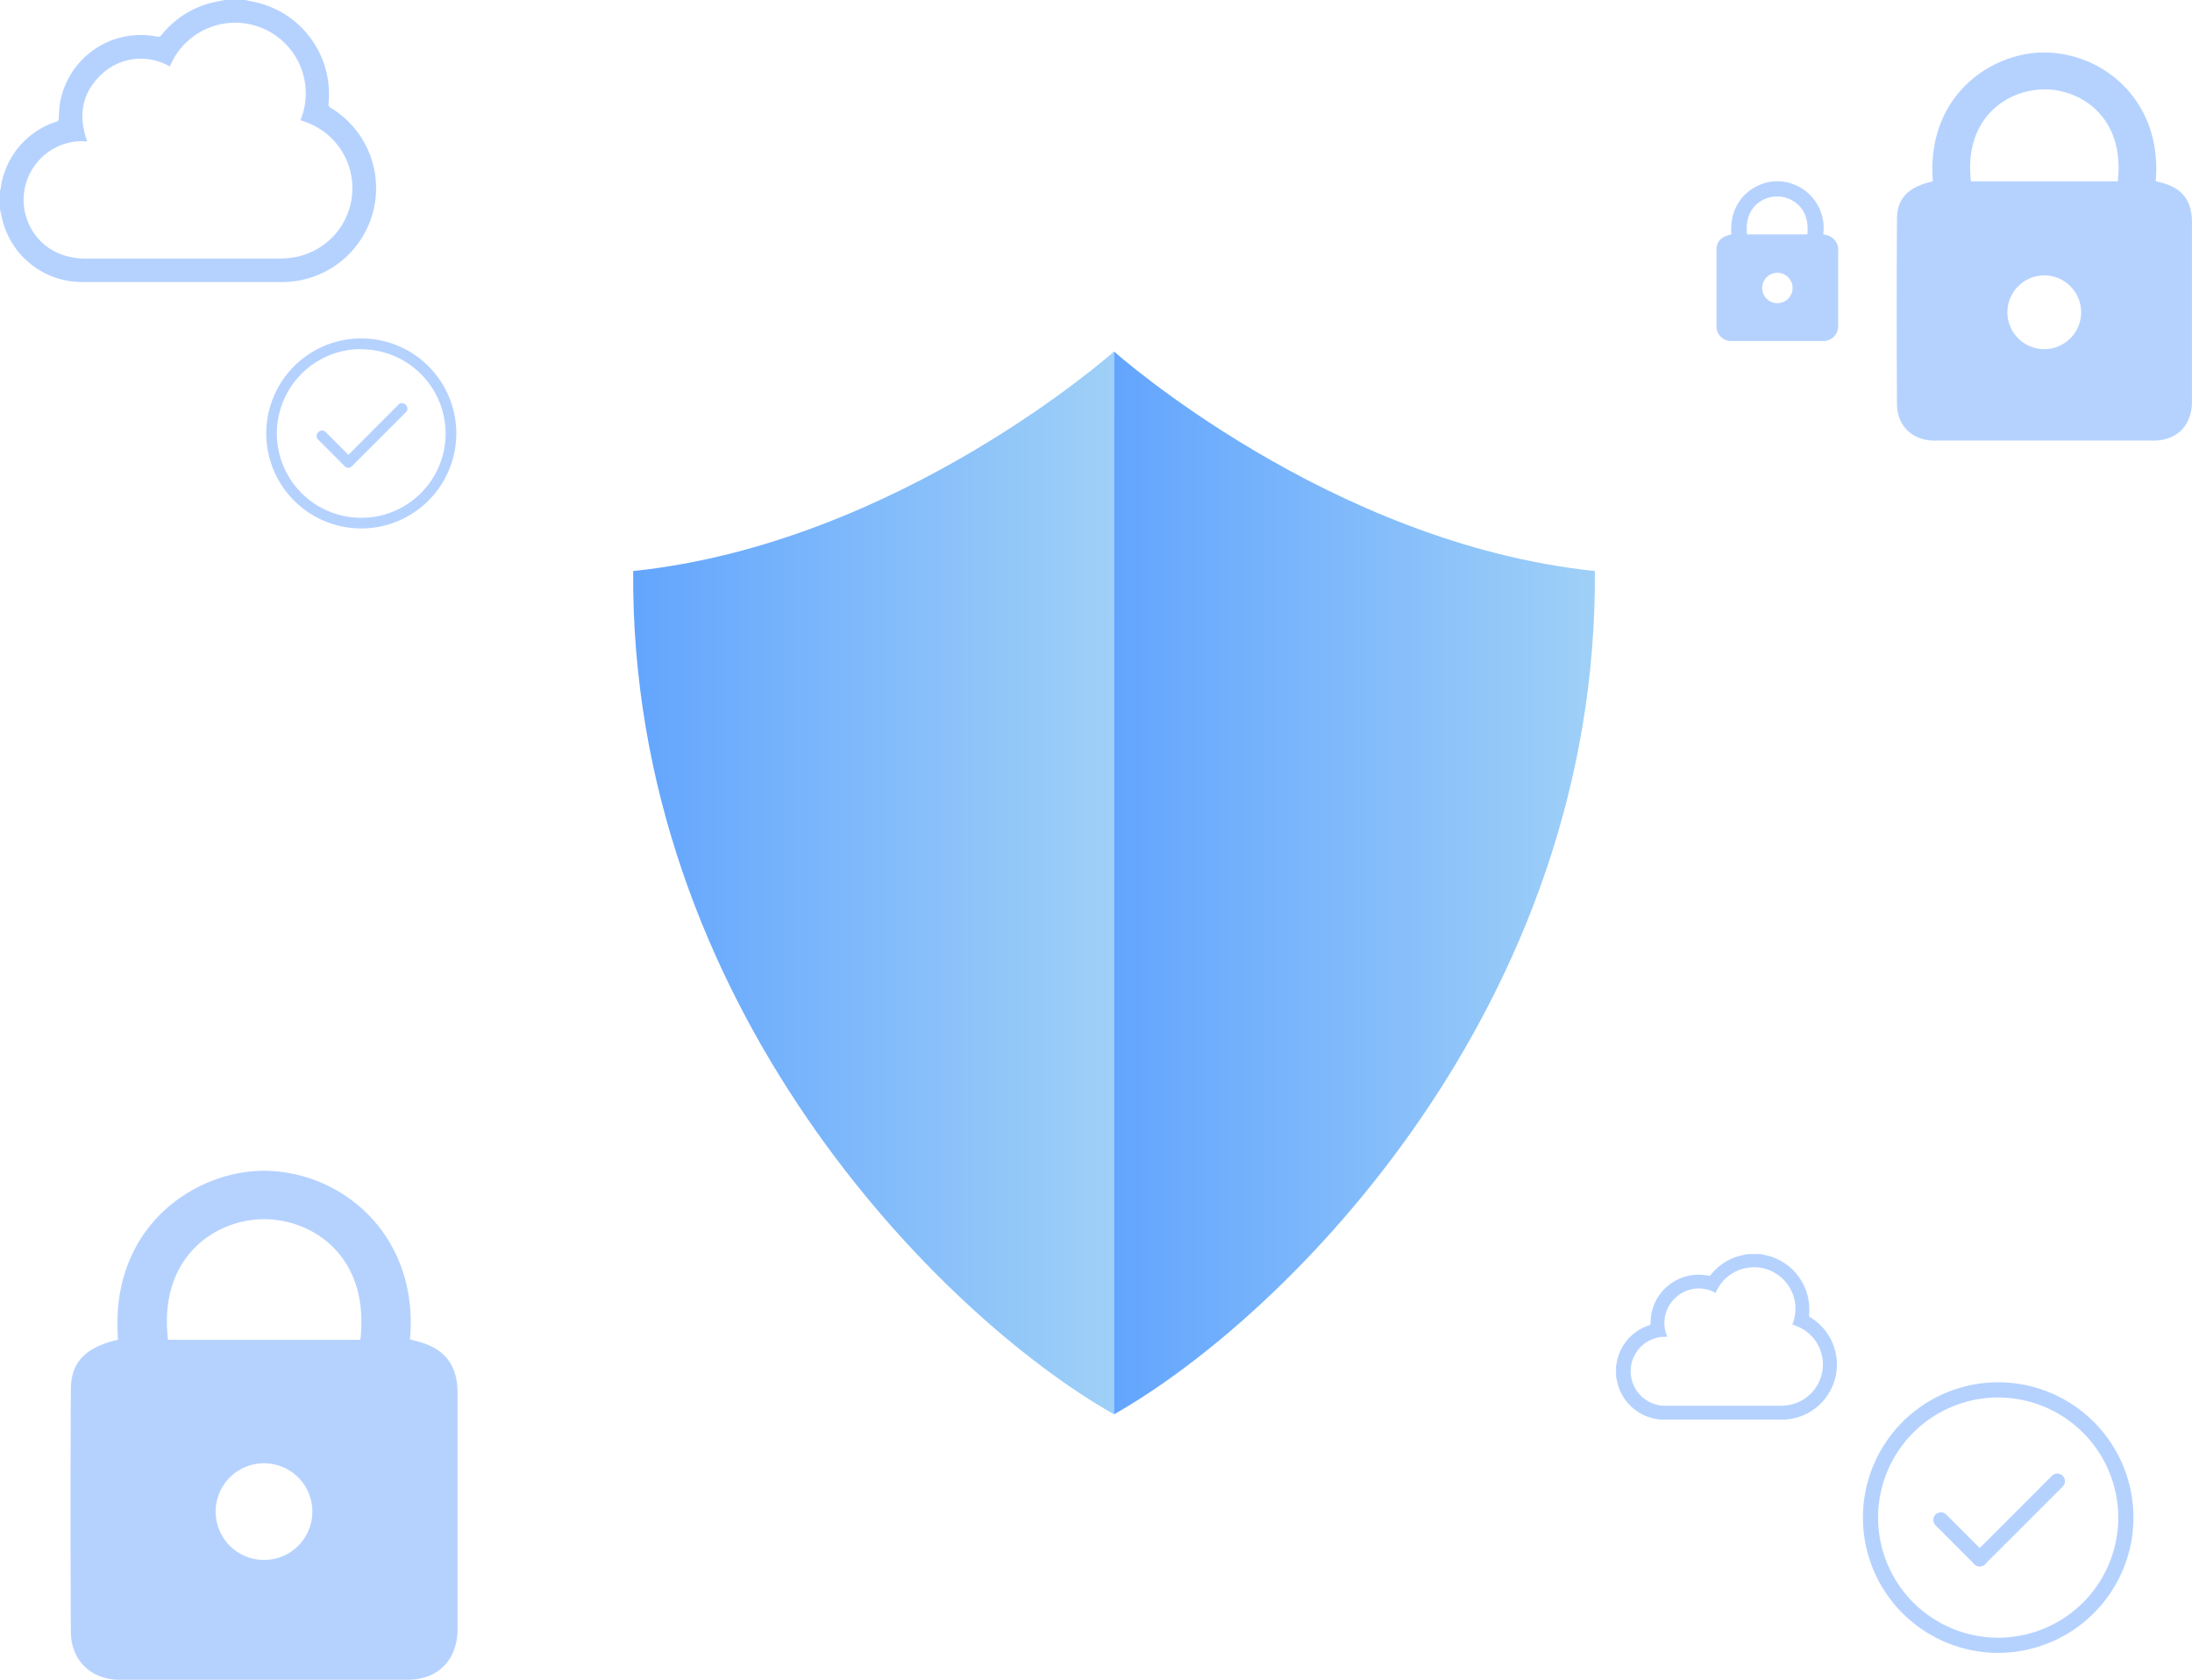 <svg xmlns="http://www.w3.org/2000/svg" xmlns:xlink="http://www.w3.org/1999/xlink" viewBox="0 0 395.39 302.97"><defs><style>.cls-1{fill:url(#linear-gradient);}.cls-2{fill:url(#linear-gradient-2);}.cls-3{fill:#b5d2ff;}</style><linearGradient id="linear-gradient" x1="114.2" y1="159.26" x2="200.95" y2="159.26" gradientUnits="userSpaceOnUse"><stop offset="0" stop-color="#63a5fe"/><stop offset="1" stop-color="#9fd0f7"/></linearGradient><linearGradient id="linear-gradient-2" x1="200.95" y1="159.26" x2="287.69" y2="159.26" xlink:href="#linear-gradient"/></defs><title>11Asset 1privacy-main</title><g id="Layer_2" data-name="Layer 2"><g id="Layer_1-2" data-name="Layer 1"><path class="cls-1" d="M200.95,63.4S162.2,98,114.21,103c-.56,78.12,55.24,134.25,86.74,152.11Z"/><path class="cls-2" d="M200.95,63.4S239.7,98,287.68,103c.56,78.12-55.24,134.25-86.74,152.11Z"/><path class="cls-3" d="M21.28,241.66C19.69,221,35.51,211,47.95,211.18c14.19.25,27.65,12,26,30.4l1.24.34c4.94,1.24,7.33,4.19,7.35,9.34,0,10.65,0,21.3,0,32,0,3.58,0,7.15,0,10.73-.09,5.52-3.6,9-9.08,9q-25.89,0-51.78,0c-5.25,0-8.88-3.46-8.9-8.7q-.11-21.81,0-43.61C12.78,245.69,15.42,243,21.28,241.66Zm9,0H65c1.73-15.19-8.73-21.76-17.36-21.75S28.54,226.55,30.3,241.64Zm8.63,30.61a8.72,8.72,0,1,0,17.43.22,8.72,8.72,0,0,0-17.43-.22Z"/><path class="cls-3" d="M312.3,42.28c-.5-6.49,4.47-9.65,8.39-9.59a8.42,8.42,0,0,1,8.18,9.56l.39.11a2.73,2.73,0,0,1,2.31,2.94c0,3.35,0,6.7,0,10,0,1.12,0,2.25,0,3.37a2.68,2.68,0,0,1-2.86,2.84H312.42a2.63,2.63,0,0,1-2.8-2.73q0-6.86,0-13.72C309.62,43.55,310.45,42.7,312.3,42.28Zm2.84,0H326c.54-4.78-2.75-6.84-5.46-6.84S314.58,37.53,315.13,42.28Zm2.72,9.63a2.74,2.74,0,1,0,5.48.07,2.74,2.74,0,0,0-5.48-.07Z"/><path class="cls-3" d="M348.64,32.71C347.43,17,359.49,9.3,369,9.47c10.82.19,21.09,9.12,19.84,23.19l.94.26c3.77.95,5.59,3.2,5.6,7.12,0,8.12,0,16.25,0,24.37,0,2.73,0,5.46,0,8.18-.07,4.21-2.75,6.87-6.93,6.88q-19.75,0-39.49,0c-4,0-6.77-2.64-6.79-6.63q-.09-16.63,0-33.26C342.16,35.79,344.17,33.73,348.64,32.71Zm6.87,0H382c1.32-11.59-6.66-16.6-13.24-16.59S354.18,21.19,355.52,32.7ZM362.1,56a6.65,6.65,0,1,0,13.29.17A6.65,6.65,0,0,0,362.1,56Z"/><path class="cls-3" d="M0,37.75V34.31c0-.05.09-.1.1-.16a14.68,14.68,0,0,1,10.1-12.22c.34-.13.4-.3.41-.63a19.1,19.1,0,0,1,.21-2.7,14.78,14.78,0,0,1,17.46-12,.78.78,0,0,0,.88-.32A16.79,16.79,0,0,1,39,.31L40.54,0h3.71c.4.09.8.19,1.2.26A17,17,0,0,1,59.26,18.69a.69.69,0,0,0,.42.77,16.93,16.93,0,0,1-8.51,31.41H14.82A14.79,14.79,0,0,1,.52,40C.32,39.25.17,38.5,0,37.75ZM15.73,25.51c-.32,0-.63,0-.93-.05a10.59,10.59,0,0,0-9.94,14.1c1.59,4.42,5.53,7.07,10.51,7.07h34.9a18.65,18.65,0,0,0,2-.11,12.65,12.65,0,0,0,3.4-24.3c-.48-.2-1-.37-1.47-.55A12.73,12.73,0,0,0,30.64,12a10.36,10.36,0,0,0-12,1.11C14.81,16.52,14,20.71,15.73,25.51Z"/><path class="cls-3" d="M291.5,248.31v-2s.05-.06.06-.09a8.62,8.62,0,0,1,5.93-7.18c.2-.07.23-.18.24-.37a11.22,11.22,0,0,1,.12-1.58,8.69,8.69,0,0,1,10.26-7,.46.46,0,0,0,.52-.19,9.86,9.86,0,0,1,5.78-3.52l.9-.19h2.18l.71.15a10,10,0,0,1,8.11,10.83.4.4,0,0,0,.25.45,9.95,9.95,0,0,1-5,18.45H300.21a8.69,8.69,0,0,1-8.4-6.4C291.69,249.18,291.61,248.74,291.5,248.31Zm9.24-7.19-.55,0a6.22,6.22,0,1,0,.34,12.44H321a11,11,0,0,0,1.16-.06,7.43,7.43,0,0,0,2-14.28l-.86-.32a7.48,7.48,0,0,0-13.84-5.68,6.09,6.09,0,0,0-7,.65A6.16,6.16,0,0,0,300.75,241.11Z"/><path class="cls-3" d="M357.13,282.53a1.37,1.37,0,0,1-1-2.34l14-14a1.37,1.37,0,0,1,1.94,1.94l-14,14A1.37,1.37,0,0,1,357.13,282.53Z"/><path class="cls-3" d="M357.13,282.53a1.37,1.37,0,0,1-1-.4l-7-7a1.37,1.37,0,0,1,1.94-1.94l7,7a1.37,1.37,0,0,1-1,2.34Z"/><path class="cls-3" d="M360.43,298.13a24.4,24.4,0,1,1,24.4-24.4A24.43,24.43,0,0,1,360.43,298.13Zm0-46.06a21.66,21.66,0,1,0,21.66,21.66A21.69,21.69,0,0,0,360.43,252.07Z"/><path class="cls-3" d="M62.85,84.36a1,1,0,0,1-.68-1.64L72,72.85a1,1,0,0,1,1.36,1.36l-9.86,9.86A1,1,0,0,1,62.85,84.36Z"/><path class="cls-3" d="M62.85,84.36a1,1,0,0,1-.68-.28l-4.93-4.93a1,1,0,0,1,1.36-1.36l4.93,4.93a1,1,0,0,1-.68,1.64Z"/><path class="cls-3" d="M65.17,95.32A17.14,17.14,0,1,1,82.31,78.18,17.16,17.16,0,0,1,65.17,95.32Zm0-32.36A15.22,15.22,0,1,0,80.38,78.18,15.23,15.23,0,0,0,65.17,63Z"/></g></g></svg>